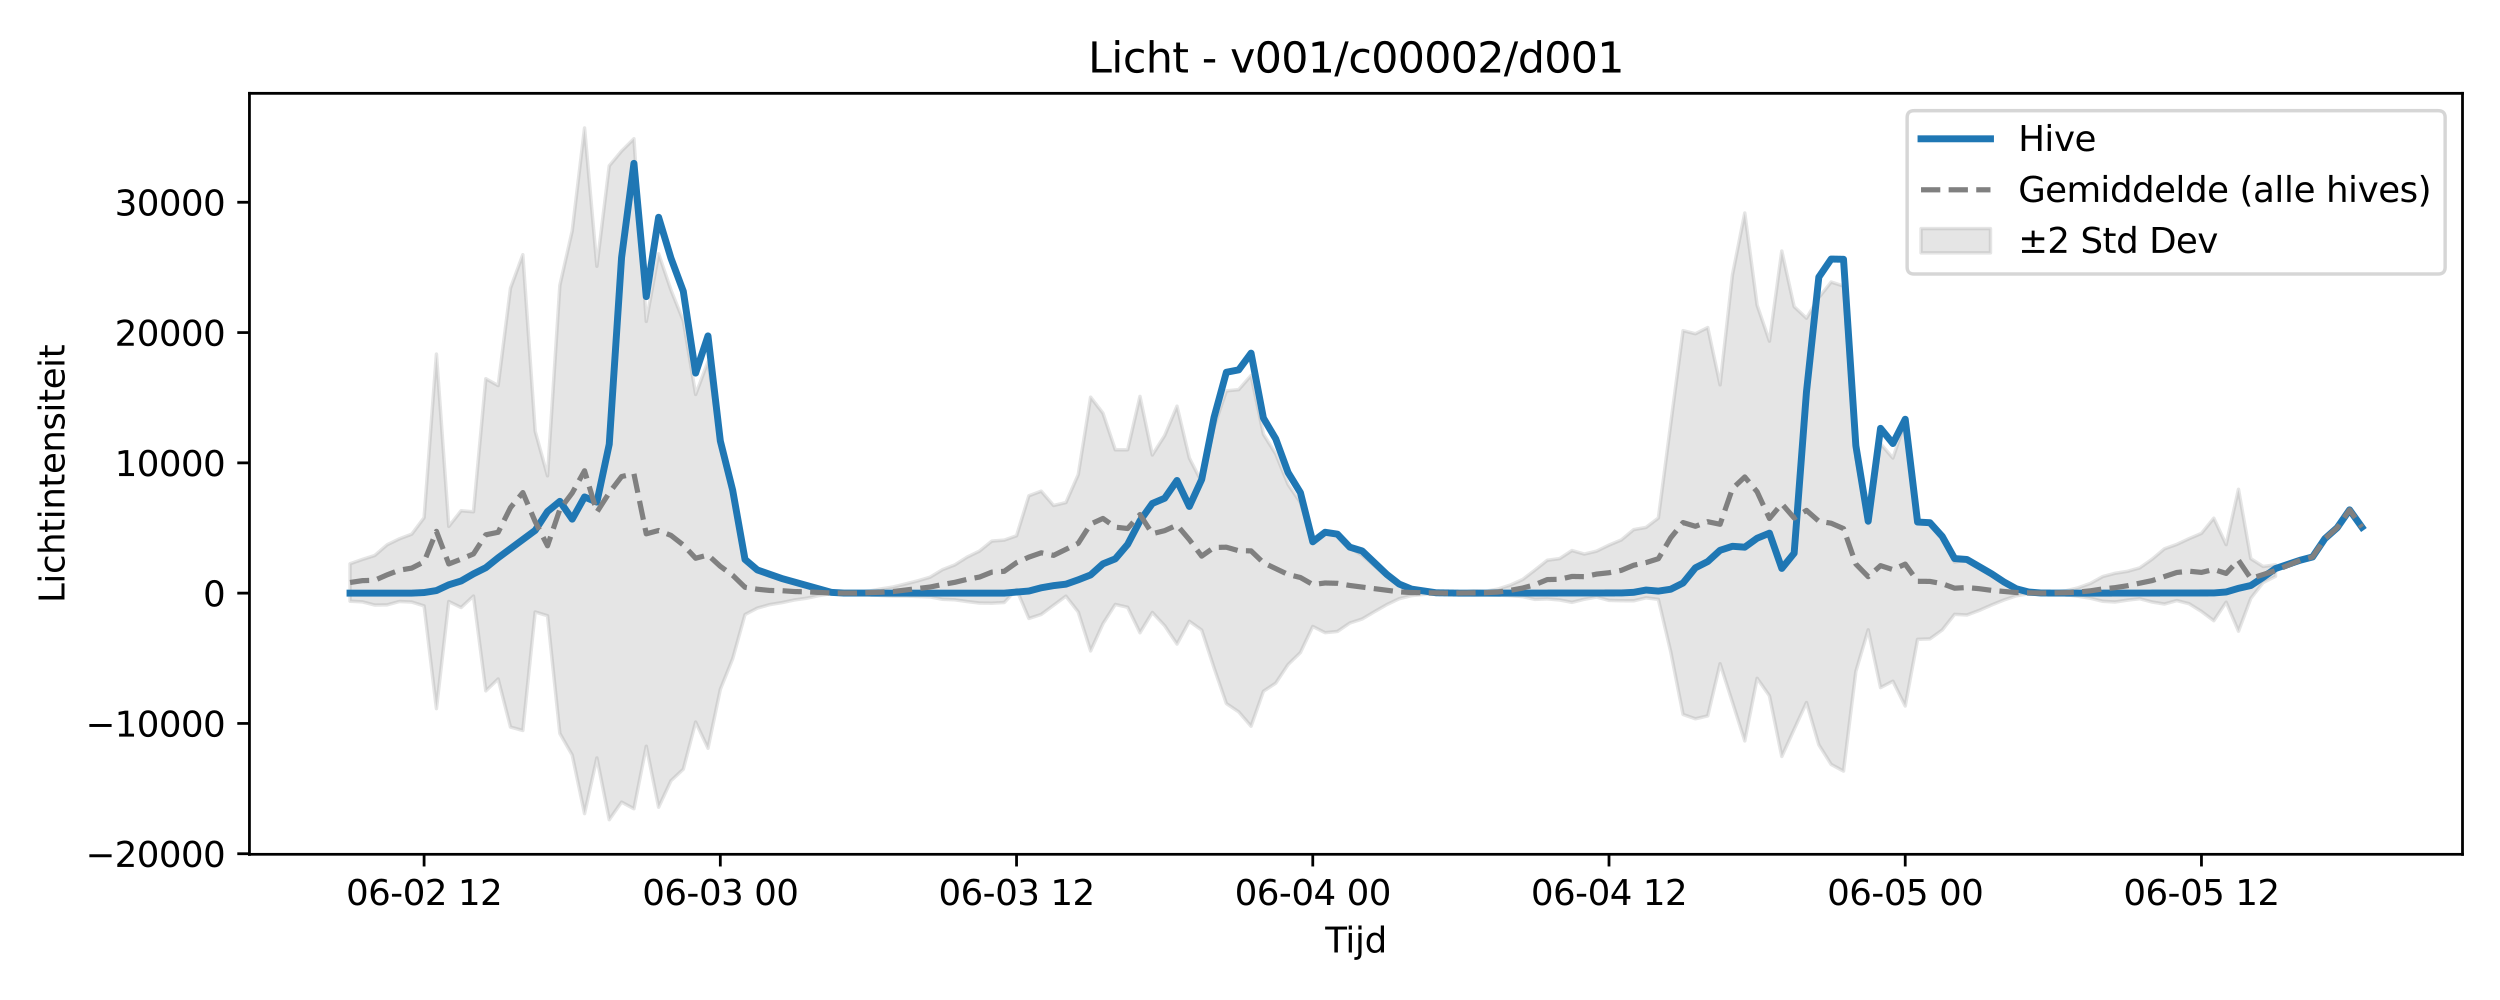 <?xml version="1.0" encoding="utf-8" standalone="no"?>
<!DOCTYPE svg PUBLIC "-//W3C//DTD SVG 1.1//EN"
  "http://www.w3.org/Graphics/SVG/1.1/DTD/svg11.dtd">
<svg xmlns:xlink="http://www.w3.org/1999/xlink" width="720pt" height="288pt" viewBox="0 0 720 288" xmlns="http://www.w3.org/2000/svg" version="1.1">
 <defs>
  <style type="text/css">*{stroke-linejoin: round; stroke-linecap: butt}</style>
 </defs>
 <g id="figure_1">
  <g id="patch_1">
   <path d="M 0 288 
L 720 288 
L 720 0 
L 0 0 
z
" style="fill: #ffffff"/>
  </g>
  <g id="axes_1">
   <g id="patch_2">
    <path d="M 71.84 246.04 
L 709.2 246.04 
L 709.2 26.88 
L 71.84 26.88 
z
" style="fill: #ffffff"/>
   </g>
   <g id="FillBetweenPolyCollection_1">
    <defs>
     <path id="m7d62f84b57" d="M 100.811 -125.639 
L 100.811 -114.843 
L 104.366 -114.662 
L 107.92 -113.744 
L 111.475 -113.79 
L 115.03 -114.767 
L 118.584 -114.609 
L 122.139 -113.494 
L 125.694 -83.909 
L 129.249 -114.769 
L 132.803 -113.027 
L 136.358 -116.335 
L 139.913 -89.032 
L 143.467 -92.454 
L 147.022 -78.601 
L 150.577 -77.619 
L 154.132 -111.748 
L 157.686 -110.667 
L 161.241 -76.762 
L 164.796 -70.55 
L 168.35 -53.676 
L 171.905 -69.714 
L 175.46 -51.922 
L 179.015 -56.99 
L 182.569 -55.078 
L 186.124 -73.093 
L 189.679 -55.512 
L 193.233 -63.145 
L 196.788 -66.466 
L 200.343 -80.051 
L 203.898 -72.497 
L 207.452 -89.466 
L 211.007 -98.288 
L 214.562 -111.013 
L 218.116 -112.862 
L 221.671 -113.867 
L 225.226 -114.45 
L 228.781 -115.207 
L 232.335 -115.715 
L 235.89 -116.474 
L 239.445 -117.042 
L 242.999 -117.163 
L 246.554 -117.105 
L 250.109 -116.818 
L 253.664 -116.49 
L 257.218 -116.327 
L 260.773 -116.335 
L 264.328 -116.211 
L 267.882 -116.088 
L 271.437 -115.4 
L 274.992 -115.257 
L 278.547 -114.748 
L 282.101 -114.319 
L 285.656 -114.281 
L 289.211 -114.474 
L 292.765 -118.237 
L 296.32 -109.886 
L 299.875 -111.037 
L 303.43 -113.679 
L 306.984 -116.298 
L 310.539 -111.75 
L 314.094 -100.527 
L 317.648 -108.36 
L 321.203 -113.921 
L 324.758 -113.104 
L 328.313 -105.76 
L 331.867 -111.607 
L 335.422 -107.795 
L 338.977 -102.504 
L 342.531 -109.07 
L 346.086 -106.534 
L 349.641 -95.682 
L 353.196 -85.376 
L 356.75 -82.984 
L 360.305 -78.845 
L 363.86 -88.91 
L 367.414 -91.259 
L 370.969 -96.615 
L 374.524 -100.073 
L 378.079 -107.582 
L 381.633 -105.783 
L 385.188 -106.138 
L 388.743 -108.569 
L 392.297 -109.725 
L 395.852 -111.83 
L 399.407 -113.874 
L 402.961 -115.571 
L 406.516 -116.465 
L 410.071 -116.805 
L 413.626 -117.115 
L 417.18 -117.161 
L 420.735 -117.074 
L 424.29 -116.767 
L 427.844 -116.905 
L 431.399 -116.623 
L 434.954 -116.463 
L 438.509 -116.177 
L 442.063 -115.379 
L 445.618 -115.512 
L 449.173 -115.205 
L 452.727 -114.518 
L 456.282 -115.41 
L 459.837 -116.057 
L 463.392 -115.081 
L 466.946 -114.985 
L 470.501 -114.963 
L 474.056 -115.829 
L 477.61 -115.377 
L 481.165 -100.327 
L 484.72 -82.23 
L 488.275 -80.98 
L 491.829 -81.825 
L 495.384 -96.85 
L 498.939 -85.774 
L 502.493 -74.615 
L 506.048 -92.652 
L 509.603 -87.605 
L 513.158 -70.134 
L 516.712 -77.954 
L 520.267 -85.665 
L 523.822 -73.503 
L 527.376 -67.842 
L 530.931 -65.921 
L 534.486 -94.642 
L 538.041 -106.621 
L 541.595 -89.974 
L 545.15 -91.808 
L 548.705 -84.665 
L 552.259 -103.871 
L 555.814 -103.995 
L 559.369 -106.563 
L 562.924 -111.069 
L 566.478 -110.878 
L 570.033 -112.201 
L 573.588 -113.764 
L 577.142 -115.203 
L 580.697 -116.409 
L 584.252 -116.976 
L 587.807 -117.151 
L 591.361 -117.071 
L 594.916 -116.77 
L 598.471 -116.274 
L 602.025 -115.706 
L 605.58 -114.829 
L 609.135 -114.622 
L 612.69 -115.156 
L 616.244 -115.571 
L 619.799 -114.619 
L 623.354 -114.037 
L 626.908 -115.037 
L 630.463 -114.122 
L 634.018 -111.901 
L 637.573 -109.231 
L 641.127 -114.562 
L 644.682 -106.212 
L 648.237 -115.682 
L 651.791 -120.235 
L 655.346 -122.013 
L 655.346 -125.332 
L 655.346 -125.332 
L 651.791 -124.848 
L 648.237 -127.106 
L 644.682 -147.094 
L 641.127 -131.147 
L 637.573 -138.762 
L 634.018 -134.388 
L 630.463 -132.872 
L 626.908 -131.214 
L 623.354 -129.942 
L 619.799 -126.949 
L 616.244 -124.448 
L 612.69 -123.456 
L 609.135 -122.889 
L 605.58 -121.953 
L 602.025 -119.979 
L 598.471 -118.708 
L 594.916 -117.842 
L 591.361 -117.336 
L 587.807 -117.221 
L 584.252 -117.469 
L 580.697 -118.3 
L 577.142 -120.069 
L 573.588 -122.179 
L 570.033 -124.703 
L 566.478 -126.704 
L 562.924 -126.13 
L 559.369 -133.233 
L 555.814 -137.119 
L 552.259 -137.308 
L 548.705 -166.411 
L 545.15 -156.079 
L 541.595 -160.22 
L 538.041 -137.216 
L 534.486 -156.473 
L 530.931 -205.616 
L 527.376 -206.775 
L 523.822 -202.292 
L 520.267 -196.359 
L 516.712 -199.687 
L 513.158 -215.705 
L 509.603 -189.741 
L 506.048 -200.106 
L 502.493 -226.659 
L 498.939 -208.8 
L 495.384 -177.165 
L 491.829 -193.667 
L 488.275 -191.878 
L 484.72 -192.775 
L 481.165 -165.908 
L 477.61 -138.811 
L 474.056 -136.105 
L 470.501 -135.473 
L 466.946 -132.502 
L 463.392 -131.019 
L 459.837 -129.277 
L 456.282 -128.434 
L 452.727 -129.452 
L 449.173 -127.124 
L 445.618 -126.65 
L 442.063 -123.829 
L 438.509 -121.099 
L 434.954 -119.496 
L 431.399 -118.355 
L 427.844 -117.7 
L 424.29 -117.825 
L 420.735 -117.336 
L 417.18 -117.202 
L 413.626 -117.266 
L 410.071 -117.72 
L 406.516 -118.218 
L 402.961 -119.528 
L 399.407 -122.017 
L 395.852 -125.013 
L 392.297 -128.1 
L 388.743 -130.198 
L 385.188 -133.877 
L 381.633 -134.414 
L 378.079 -131.716 
L 374.524 -143.279 
L 370.969 -148.481 
L 367.414 -157.255 
L 363.86 -162.953 
L 360.305 -179.86 
L 356.75 -175.789 
L 353.196 -175.428 
L 349.641 -165.001 
L 346.086 -149.139 
L 342.531 -156.084 
L 338.977 -171.027 
L 335.422 -162.557 
L 331.867 -156.951 
L 328.313 -173.842 
L 324.758 -158.469 
L 321.203 -158.448 
L 317.648 -169.01 
L 314.094 -173.617 
L 310.539 -151.319 
L 306.984 -143.264 
L 303.43 -142.425 
L 299.875 -146.547 
L 296.32 -145.221 
L 292.765 -133.698 
L 289.211 -132.447 
L 285.656 -132.18 
L 282.101 -129.299 
L 278.547 -127.566 
L 274.992 -125.317 
L 271.437 -123.938 
L 267.882 -121.782 
L 264.328 -120.725 
L 260.773 -119.825 
L 257.218 -118.956 
L 253.664 -118.391 
L 250.109 -117.731 
L 246.554 -117.281 
L 242.999 -117.197 
L 239.445 -117.373 
L 235.89 -118.205 
L 232.335 -119.386 
L 228.781 -120.063 
L 225.226 -121.301 
L 221.671 -122.028 
L 218.116 -123.747 
L 214.562 -126.723 
L 211.007 -146.358 
L 207.452 -160.338 
L 203.898 -183.832 
L 200.343 -174.4 
L 196.788 -195.613 
L 193.233 -204.48 
L 189.679 -214.916 
L 186.124 -195.42 
L 182.569 -248.044 
L 179.015 -244.509 
L 175.46 -240.238 
L 171.905 -211.309 
L 168.35 -251.158 
L 164.796 -221.505 
L 161.241 -205.843 
L 157.686 -150.961 
L 154.132 -163.799 
L 150.577 -214.655 
L 147.022 -205.022 
L 143.467 -176.954 
L 139.913 -178.935 
L 136.358 -140.609 
L 132.803 -140.908 
L 129.249 -136.405 
L 125.694 -186.025 
L 122.139 -138.908 
L 118.584 -134.164 
L 115.03 -132.825 
L 111.475 -131.094 
L 107.92 -128.018 
L 104.366 -126.888 
L 100.811 -125.639 
z
" style="stroke: #808080; stroke-opacity: 0.2"/>
    </defs>
    <g clip-path="url(#p549123afa1)">
     <use xlink:href="#m7d62f84b57" x="0" y="288" style="fill: #808080; fill-opacity: 0.2; stroke: #808080; stroke-opacity: 0.2"/>
    </g>
   </g>
   <g id="matplotlib.axis_1">
    <g id="xtick_1">
     <g id="line2d_1">
      <defs>
       <path id="m2b808e040a" d="M 0 0 
L 0 3.5 
" style="stroke: #000000; stroke-width: 0.8"/>
      </defs>
      <g>
       <use xlink:href="#m2b808e040a" x="122.139" y="246.04" style="stroke: #000000; stroke-width: 0.8"/>
      </g>
     </g>
     <g id="text_1">
      <!-- 06-02 12 -->
      <g transform="translate(99.659 260.638) scale(0.1 -0.1)">
       <defs>
        <path id="DejaVuSans-30" d="M 2034 4250 
Q 1547 4250 1301 3770 
Q 1056 3291 1056 2328 
Q 1056 1369 1301 889 
Q 1547 409 2034 409 
Q 2525 409 2770 889 
Q 3016 1369 3016 2328 
Q 3016 3291 2770 3770 
Q 2525 4250 2034 4250 
z
M 2034 4750 
Q 2819 4750 3233 4129 
Q 3647 3509 3647 2328 
Q 3647 1150 3233 529 
Q 2819 -91 2034 -91 
Q 1250 -91 836 529 
Q 422 1150 422 2328 
Q 422 3509 836 4129 
Q 1250 4750 2034 4750 
z
" transform="scale(0.016)"/>
        <path id="DejaVuSans-36" d="M 2113 2584 
Q 1688 2584 1439 2293 
Q 1191 2003 1191 1497 
Q 1191 994 1439 701 
Q 1688 409 2113 409 
Q 2538 409 2786 701 
Q 3034 994 3034 1497 
Q 3034 2003 2786 2293 
Q 2538 2584 2113 2584 
z
M 3366 4563 
L 3366 3988 
Q 3128 4100 2886 4159 
Q 2644 4219 2406 4219 
Q 1781 4219 1451 3797 
Q 1122 3375 1075 2522 
Q 1259 2794 1537 2939 
Q 1816 3084 2150 3084 
Q 2853 3084 3261 2657 
Q 3669 2231 3669 1497 
Q 3669 778 3244 343 
Q 2819 -91 2113 -91 
Q 1303 -91 875 529 
Q 447 1150 447 2328 
Q 447 3434 972 4092 
Q 1497 4750 2381 4750 
Q 2619 4750 2861 4703 
Q 3103 4656 3366 4563 
z
" transform="scale(0.016)"/>
        <path id="DejaVuSans-2d" d="M 313 2009 
L 1997 2009 
L 1997 1497 
L 313 1497 
L 313 2009 
z
" transform="scale(0.016)"/>
        <path id="DejaVuSans-32" d="M 1228 531 
L 3431 531 
L 3431 0 
L 469 0 
L 469 531 
Q 828 903 1448 1529 
Q 2069 2156 2228 2338 
Q 2531 2678 2651 2914 
Q 2772 3150 2772 3378 
Q 2772 3750 2511 3984 
Q 2250 4219 1831 4219 
Q 1534 4219 1204 4116 
Q 875 4013 500 3803 
L 500 4441 
Q 881 4594 1212 4672 
Q 1544 4750 1819 4750 
Q 2544 4750 2975 4387 
Q 3406 4025 3406 3419 
Q 3406 3131 3298 2873 
Q 3191 2616 2906 2266 
Q 2828 2175 2409 1742 
Q 1991 1309 1228 531 
z
" transform="scale(0.016)"/>
        <path id="DejaVuSans-20" transform="scale(0.016)"/>
        <path id="DejaVuSans-31" d="M 794 531 
L 1825 531 
L 1825 4091 
L 703 3866 
L 703 4441 
L 1819 4666 
L 2450 4666 
L 2450 531 
L 3481 531 
L 3481 0 
L 794 0 
L 794 531 
z
" transform="scale(0.016)"/>
       </defs>
       <use xlink:href="#DejaVuSans-30"/>
       <use xlink:href="#DejaVuSans-36" transform="translate(63.623 0)"/>
       <use xlink:href="#DejaVuSans-2d" transform="translate(127.246 0)"/>
       <use xlink:href="#DejaVuSans-30" transform="translate(163.33 0)"/>
       <use xlink:href="#DejaVuSans-32" transform="translate(226.953 0)"/>
       <use xlink:href="#DejaVuSans-20" transform="translate(290.576 0)"/>
       <use xlink:href="#DejaVuSans-31" transform="translate(322.363 0)"/>
       <use xlink:href="#DejaVuSans-32" transform="translate(385.986 0)"/>
      </g>
     </g>
    </g>
    <g id="xtick_2">
     <g id="line2d_2">
      <g>
       <use xlink:href="#m2b808e040a" x="207.452" y="246.04" style="stroke: #000000; stroke-width: 0.8"/>
      </g>
     </g>
     <g id="text_2">
      <!-- 06-03 00 -->
      <g transform="translate(184.972 260.638) scale(0.1 -0.1)">
       <defs>
        <path id="DejaVuSans-33" d="M 2597 2516 
Q 3050 2419 3304 2112 
Q 3559 1806 3559 1356 
Q 3559 666 3084 287 
Q 2609 -91 1734 -91 
Q 1441 -91 1130 -33 
Q 819 25 488 141 
L 488 750 
Q 750 597 1062 519 
Q 1375 441 1716 441 
Q 2309 441 2620 675 
Q 2931 909 2931 1356 
Q 2931 1769 2642 2001 
Q 2353 2234 1838 2234 
L 1294 2234 
L 1294 2753 
L 1863 2753 
Q 2328 2753 2575 2939 
Q 2822 3125 2822 3475 
Q 2822 3834 2567 4026 
Q 2313 4219 1838 4219 
Q 1578 4219 1281 4162 
Q 984 4106 628 3988 
L 628 4550 
Q 988 4650 1302 4700 
Q 1616 4750 1894 4750 
Q 2613 4750 3031 4423 
Q 3450 4097 3450 3541 
Q 3450 3153 3228 2886 
Q 3006 2619 2597 2516 
z
" transform="scale(0.016)"/>
       </defs>
       <use xlink:href="#DejaVuSans-30"/>
       <use xlink:href="#DejaVuSans-36" transform="translate(63.623 0)"/>
       <use xlink:href="#DejaVuSans-2d" transform="translate(127.246 0)"/>
       <use xlink:href="#DejaVuSans-30" transform="translate(163.33 0)"/>
       <use xlink:href="#DejaVuSans-33" transform="translate(226.953 0)"/>
       <use xlink:href="#DejaVuSans-20" transform="translate(290.576 0)"/>
       <use xlink:href="#DejaVuSans-30" transform="translate(322.363 0)"/>
       <use xlink:href="#DejaVuSans-30" transform="translate(385.986 0)"/>
      </g>
     </g>
    </g>
    <g id="xtick_3">
     <g id="line2d_3">
      <g>
       <use xlink:href="#m2b808e040a" x="292.765" y="246.04" style="stroke: #000000; stroke-width: 0.8"/>
      </g>
     </g>
     <g id="text_3">
      <!-- 06-03 12 -->
      <g transform="translate(270.285 260.638) scale(0.1 -0.1)">
       <use xlink:href="#DejaVuSans-30"/>
       <use xlink:href="#DejaVuSans-36" transform="translate(63.623 0)"/>
       <use xlink:href="#DejaVuSans-2d" transform="translate(127.246 0)"/>
       <use xlink:href="#DejaVuSans-30" transform="translate(163.33 0)"/>
       <use xlink:href="#DejaVuSans-33" transform="translate(226.953 0)"/>
       <use xlink:href="#DejaVuSans-20" transform="translate(290.576 0)"/>
       <use xlink:href="#DejaVuSans-31" transform="translate(322.363 0)"/>
       <use xlink:href="#DejaVuSans-32" transform="translate(385.986 0)"/>
      </g>
     </g>
    </g>
    <g id="xtick_4">
     <g id="line2d_4">
      <g>
       <use xlink:href="#m2b808e040a" x="378.079" y="246.04" style="stroke: #000000; stroke-width: 0.8"/>
      </g>
     </g>
     <g id="text_4">
      <!-- 06-04 00 -->
      <g transform="translate(355.598 260.638) scale(0.1 -0.1)">
       <defs>
        <path id="DejaVuSans-34" d="M 2419 4116 
L 825 1625 
L 2419 1625 
L 2419 4116 
z
M 2253 4666 
L 3047 4666 
L 3047 1625 
L 3713 1625 
L 3713 1100 
L 3047 1100 
L 3047 0 
L 2419 0 
L 2419 1100 
L 313 1100 
L 313 1709 
L 2253 4666 
z
" transform="scale(0.016)"/>
       </defs>
       <use xlink:href="#DejaVuSans-30"/>
       <use xlink:href="#DejaVuSans-36" transform="translate(63.623 0)"/>
       <use xlink:href="#DejaVuSans-2d" transform="translate(127.246 0)"/>
       <use xlink:href="#DejaVuSans-30" transform="translate(163.33 0)"/>
       <use xlink:href="#DejaVuSans-34" transform="translate(226.953 0)"/>
       <use xlink:href="#DejaVuSans-20" transform="translate(290.576 0)"/>
       <use xlink:href="#DejaVuSans-30" transform="translate(322.363 0)"/>
       <use xlink:href="#DejaVuSans-30" transform="translate(385.986 0)"/>
      </g>
     </g>
    </g>
    <g id="xtick_5">
     <g id="line2d_5">
      <g>
       <use xlink:href="#m2b808e040a" x="463.392" y="246.04" style="stroke: #000000; stroke-width: 0.8"/>
      </g>
     </g>
     <g id="text_5">
      <!-- 06-04 12 -->
      <g transform="translate(440.911 260.638) scale(0.1 -0.1)">
       <use xlink:href="#DejaVuSans-30"/>
       <use xlink:href="#DejaVuSans-36" transform="translate(63.623 0)"/>
       <use xlink:href="#DejaVuSans-2d" transform="translate(127.246 0)"/>
       <use xlink:href="#DejaVuSans-30" transform="translate(163.33 0)"/>
       <use xlink:href="#DejaVuSans-34" transform="translate(226.953 0)"/>
       <use xlink:href="#DejaVuSans-20" transform="translate(290.576 0)"/>
       <use xlink:href="#DejaVuSans-31" transform="translate(322.363 0)"/>
       <use xlink:href="#DejaVuSans-32" transform="translate(385.986 0)"/>
      </g>
     </g>
    </g>
    <g id="xtick_6">
     <g id="line2d_6">
      <g>
       <use xlink:href="#m2b808e040a" x="548.705" y="246.04" style="stroke: #000000; stroke-width: 0.8"/>
      </g>
     </g>
     <g id="text_6">
      <!-- 06-05 00 -->
      <g transform="translate(526.224 260.638) scale(0.1 -0.1)">
       <defs>
        <path id="DejaVuSans-35" d="M 691 4666 
L 3169 4666 
L 3169 4134 
L 1269 4134 
L 1269 2991 
Q 1406 3038 1543 3061 
Q 1681 3084 1819 3084 
Q 2600 3084 3056 2656 
Q 3513 2228 3513 1497 
Q 3513 744 3044 326 
Q 2575 -91 1722 -91 
Q 1428 -91 1123 -41 
Q 819 9 494 109 
L 494 744 
Q 775 591 1075 516 
Q 1375 441 1709 441 
Q 2250 441 2565 725 
Q 2881 1009 2881 1497 
Q 2881 1984 2565 2268 
Q 2250 2553 1709 2553 
Q 1456 2553 1204 2497 
Q 953 2441 691 2322 
L 691 4666 
z
" transform="scale(0.016)"/>
       </defs>
       <use xlink:href="#DejaVuSans-30"/>
       <use xlink:href="#DejaVuSans-36" transform="translate(63.623 0)"/>
       <use xlink:href="#DejaVuSans-2d" transform="translate(127.246 0)"/>
       <use xlink:href="#DejaVuSans-30" transform="translate(163.33 0)"/>
       <use xlink:href="#DejaVuSans-35" transform="translate(226.953 0)"/>
       <use xlink:href="#DejaVuSans-20" transform="translate(290.576 0)"/>
       <use xlink:href="#DejaVuSans-30" transform="translate(322.363 0)"/>
       <use xlink:href="#DejaVuSans-30" transform="translate(385.986 0)"/>
      </g>
     </g>
    </g>
    <g id="xtick_7">
     <g id="line2d_7">
      <g>
       <use xlink:href="#m2b808e040a" x="634.018" y="246.04" style="stroke: #000000; stroke-width: 0.8"/>
      </g>
     </g>
     <g id="text_7">
      <!-- 06-05 12 -->
      <g transform="translate(611.537 260.638) scale(0.1 -0.1)">
       <use xlink:href="#DejaVuSans-30"/>
       <use xlink:href="#DejaVuSans-36" transform="translate(63.623 0)"/>
       <use xlink:href="#DejaVuSans-2d" transform="translate(127.246 0)"/>
       <use xlink:href="#DejaVuSans-30" transform="translate(163.33 0)"/>
       <use xlink:href="#DejaVuSans-35" transform="translate(226.953 0)"/>
       <use xlink:href="#DejaVuSans-20" transform="translate(290.576 0)"/>
       <use xlink:href="#DejaVuSans-31" transform="translate(322.363 0)"/>
       <use xlink:href="#DejaVuSans-32" transform="translate(385.986 0)"/>
      </g>
     </g>
    </g>
    <g id="text_8">
     <!-- Tijd -->
     <g transform="translate(381.67 274.317) scale(0.1 -0.1)">
      <defs>
       <path id="DejaVuSans-54" d="M -19 4666 
L 3928 4666 
L 3928 4134 
L 2272 4134 
L 2272 0 
L 1638 0 
L 1638 4134 
L -19 4134 
L -19 4666 
z
" transform="scale(0.016)"/>
       <path id="DejaVuSans-69" d="M 603 3500 
L 1178 3500 
L 1178 0 
L 603 0 
L 603 3500 
z
M 603 4863 
L 1178 4863 
L 1178 4134 
L 603 4134 
L 603 4863 
z
" transform="scale(0.016)"/>
       <path id="DejaVuSans-6a" d="M 603 3500 
L 1178 3500 
L 1178 -63 
Q 1178 -731 923 -1031 
Q 669 -1331 103 -1331 
L -116 -1331 
L -116 -844 
L 38 -844 
Q 366 -844 484 -692 
Q 603 -541 603 -63 
L 603 3500 
z
M 603 4863 
L 1178 4863 
L 1178 4134 
L 603 4134 
L 603 4863 
z
" transform="scale(0.016)"/>
       <path id="DejaVuSans-64" d="M 2906 2969 
L 2906 4863 
L 3481 4863 
L 3481 0 
L 2906 0 
L 2906 525 
Q 2725 213 2448 61 
Q 2172 -91 1784 -91 
Q 1150 -91 751 415 
Q 353 922 353 1747 
Q 353 2572 751 3078 
Q 1150 3584 1784 3584 
Q 2172 3584 2448 3432 
Q 2725 3281 2906 2969 
z
M 947 1747 
Q 947 1113 1208 752 
Q 1469 391 1925 391 
Q 2381 391 2643 752 
Q 2906 1113 2906 1747 
Q 2906 2381 2643 2742 
Q 2381 3103 1925 3103 
Q 1469 3103 1208 2742 
Q 947 2381 947 1747 
z
" transform="scale(0.016)"/>
      </defs>
      <use xlink:href="#DejaVuSans-54"/>
      <use xlink:href="#DejaVuSans-69" transform="translate(57.959 0)"/>
      <use xlink:href="#DejaVuSans-6a" transform="translate(85.742 0)"/>
      <use xlink:href="#DejaVuSans-64" transform="translate(113.525 0)"/>
     </g>
    </g>
   </g>
   <g id="matplotlib.axis_2">
    <g id="ytick_1">
     <g id="line2d_8">
      <defs>
       <path id="mcdc4b3f305" d="M 0 0 
L -3.5 0 
" style="stroke: #000000; stroke-width: 0.8"/>
      </defs>
      <g>
       <use xlink:href="#mcdc4b3f305" x="71.84" y="245.87" style="stroke: #000000; stroke-width: 0.8"/>
      </g>
     </g>
     <g id="text_9">
      <!-- −20000 -->
      <g transform="translate(24.648 249.669) scale(0.1 -0.1)">
       <defs>
        <path id="DejaVuSans-2212" d="M 678 2272 
L 4684 2272 
L 4684 1741 
L 678 1741 
L 678 2272 
z
" transform="scale(0.016)"/>
       </defs>
       <use xlink:href="#DejaVuSans-2212"/>
       <use xlink:href="#DejaVuSans-32" transform="translate(83.789 0)"/>
       <use xlink:href="#DejaVuSans-30" transform="translate(147.412 0)"/>
       <use xlink:href="#DejaVuSans-30" transform="translate(211.035 0)"/>
       <use xlink:href="#DejaVuSans-30" transform="translate(274.658 0)"/>
       <use xlink:href="#DejaVuSans-30" transform="translate(338.281 0)"/>
      </g>
     </g>
    </g>
    <g id="ytick_2">
     <g id="line2d_9">
      <g>
       <use xlink:href="#mcdc4b3f305" x="71.84" y="208.347" style="stroke: #000000; stroke-width: 0.8"/>
      </g>
     </g>
     <g id="text_10">
      <!-- −10000 -->
      <g transform="translate(24.648 212.146) scale(0.1 -0.1)">
       <use xlink:href="#DejaVuSans-2212"/>
       <use xlink:href="#DejaVuSans-31" transform="translate(83.789 0)"/>
       <use xlink:href="#DejaVuSans-30" transform="translate(147.412 0)"/>
       <use xlink:href="#DejaVuSans-30" transform="translate(211.035 0)"/>
       <use xlink:href="#DejaVuSans-30" transform="translate(274.658 0)"/>
       <use xlink:href="#DejaVuSans-30" transform="translate(338.281 0)"/>
      </g>
     </g>
    </g>
    <g id="ytick_3">
     <g id="line2d_10">
      <g>
       <use xlink:href="#mcdc4b3f305" x="71.84" y="170.824" style="stroke: #000000; stroke-width: 0.8"/>
      </g>
     </g>
     <g id="text_11">
      <!-- 0 -->
      <g transform="translate(58.477 174.623) scale(0.1 -0.1)">
       <use xlink:href="#DejaVuSans-30"/>
      </g>
     </g>
    </g>
    <g id="ytick_4">
     <g id="line2d_11">
      <g>
       <use xlink:href="#mcdc4b3f305" x="71.84" y="133.301" style="stroke: #000000; stroke-width: 0.8"/>
      </g>
     </g>
     <g id="text_12">
      <!-- 10000 -->
      <g transform="translate(33.028 137.1) scale(0.1 -0.1)">
       <use xlink:href="#DejaVuSans-31"/>
       <use xlink:href="#DejaVuSans-30" transform="translate(63.623 0)"/>
       <use xlink:href="#DejaVuSans-30" transform="translate(127.246 0)"/>
       <use xlink:href="#DejaVuSans-30" transform="translate(190.869 0)"/>
       <use xlink:href="#DejaVuSans-30" transform="translate(254.492 0)"/>
      </g>
     </g>
    </g>
    <g id="ytick_5">
     <g id="line2d_12">
      <g>
       <use xlink:href="#mcdc4b3f305" x="71.84" y="95.778" style="stroke: #000000; stroke-width: 0.8"/>
      </g>
     </g>
     <g id="text_13">
      <!-- 20000 -->
      <g transform="translate(33.028 99.577) scale(0.1 -0.1)">
       <use xlink:href="#DejaVuSans-32"/>
       <use xlink:href="#DejaVuSans-30" transform="translate(63.623 0)"/>
       <use xlink:href="#DejaVuSans-30" transform="translate(127.246 0)"/>
       <use xlink:href="#DejaVuSans-30" transform="translate(190.869 0)"/>
       <use xlink:href="#DejaVuSans-30" transform="translate(254.492 0)"/>
      </g>
     </g>
    </g>
    <g id="ytick_6">
     <g id="line2d_13">
      <g>
       <use xlink:href="#mcdc4b3f305" x="71.84" y="58.254" style="stroke: #000000; stroke-width: 0.8"/>
      </g>
     </g>
     <g id="text_14">
      <!-- 30000 -->
      <g transform="translate(33.028 62.054) scale(0.1 -0.1)">
       <use xlink:href="#DejaVuSans-33"/>
       <use xlink:href="#DejaVuSans-30" transform="translate(63.623 0)"/>
       <use xlink:href="#DejaVuSans-30" transform="translate(127.246 0)"/>
       <use xlink:href="#DejaVuSans-30" transform="translate(190.869 0)"/>
       <use xlink:href="#DejaVuSans-30" transform="translate(254.492 0)"/>
      </g>
     </g>
    </g>
    <g id="text_15">
     <!-- Lichtintensiteit -->
     <g transform="translate(18.568 173.656) rotate(-90) scale(0.1 -0.1)">
      <defs>
       <path id="DejaVuSans-4c" d="M 628 4666 
L 1259 4666 
L 1259 531 
L 3531 531 
L 3531 0 
L 628 0 
L 628 4666 
z
" transform="scale(0.016)"/>
       <path id="DejaVuSans-63" d="M 3122 3366 
L 3122 2828 
Q 2878 2963 2633 3030 
Q 2388 3097 2138 3097 
Q 1578 3097 1268 2742 
Q 959 2388 959 1747 
Q 959 1106 1268 751 
Q 1578 397 2138 397 
Q 2388 397 2633 464 
Q 2878 531 3122 666 
L 3122 134 
Q 2881 22 2623 -34 
Q 2366 -91 2075 -91 
Q 1284 -91 818 406 
Q 353 903 353 1747 
Q 353 2603 823 3093 
Q 1294 3584 2113 3584 
Q 2378 3584 2631 3529 
Q 2884 3475 3122 3366 
z
" transform="scale(0.016)"/>
       <path id="DejaVuSans-68" d="M 3513 2113 
L 3513 0 
L 2938 0 
L 2938 2094 
Q 2938 2591 2744 2837 
Q 2550 3084 2163 3084 
Q 1697 3084 1428 2787 
Q 1159 2491 1159 1978 
L 1159 0 
L 581 0 
L 581 4863 
L 1159 4863 
L 1159 2956 
Q 1366 3272 1645 3428 
Q 1925 3584 2291 3584 
Q 2894 3584 3203 3211 
Q 3513 2838 3513 2113 
z
" transform="scale(0.016)"/>
       <path id="DejaVuSans-74" d="M 1172 4494 
L 1172 3500 
L 2356 3500 
L 2356 3053 
L 1172 3053 
L 1172 1153 
Q 1172 725 1289 603 
Q 1406 481 1766 481 
L 2356 481 
L 2356 0 
L 1766 0 
Q 1100 0 847 248 
Q 594 497 594 1153 
L 594 3053 
L 172 3053 
L 172 3500 
L 594 3500 
L 594 4494 
L 1172 4494 
z
" transform="scale(0.016)"/>
       <path id="DejaVuSans-6e" d="M 3513 2113 
L 3513 0 
L 2938 0 
L 2938 2094 
Q 2938 2591 2744 2837 
Q 2550 3084 2163 3084 
Q 1697 3084 1428 2787 
Q 1159 2491 1159 1978 
L 1159 0 
L 581 0 
L 581 3500 
L 1159 3500 
L 1159 2956 
Q 1366 3272 1645 3428 
Q 1925 3584 2291 3584 
Q 2894 3584 3203 3211 
Q 3513 2838 3513 2113 
z
" transform="scale(0.016)"/>
       <path id="DejaVuSans-65" d="M 3597 1894 
L 3597 1613 
L 953 1613 
Q 991 1019 1311 708 
Q 1631 397 2203 397 
Q 2534 397 2845 478 
Q 3156 559 3463 722 
L 3463 178 
Q 3153 47 2828 -22 
Q 2503 -91 2169 -91 
Q 1331 -91 842 396 
Q 353 884 353 1716 
Q 353 2575 817 3079 
Q 1281 3584 2069 3584 
Q 2775 3584 3186 3129 
Q 3597 2675 3597 1894 
z
M 3022 2063 
Q 3016 2534 2758 2815 
Q 2500 3097 2075 3097 
Q 1594 3097 1305 2825 
Q 1016 2553 972 2059 
L 3022 2063 
z
" transform="scale(0.016)"/>
       <path id="DejaVuSans-73" d="M 2834 3397 
L 2834 2853 
Q 2591 2978 2328 3040 
Q 2066 3103 1784 3103 
Q 1356 3103 1142 2972 
Q 928 2841 928 2578 
Q 928 2378 1081 2264 
Q 1234 2150 1697 2047 
L 1894 2003 
Q 2506 1872 2764 1633 
Q 3022 1394 3022 966 
Q 3022 478 2636 193 
Q 2250 -91 1575 -91 
Q 1294 -91 989 -36 
Q 684 19 347 128 
L 347 722 
Q 666 556 975 473 
Q 1284 391 1588 391 
Q 1994 391 2212 530 
Q 2431 669 2431 922 
Q 2431 1156 2273 1281 
Q 2116 1406 1581 1522 
L 1381 1569 
Q 847 1681 609 1914 
Q 372 2147 372 2553 
Q 372 3047 722 3315 
Q 1072 3584 1716 3584 
Q 2034 3584 2315 3537 
Q 2597 3491 2834 3397 
z
" transform="scale(0.016)"/>
      </defs>
      <use xlink:href="#DejaVuSans-4c"/>
      <use xlink:href="#DejaVuSans-69" transform="translate(55.713 0)"/>
      <use xlink:href="#DejaVuSans-63" transform="translate(83.496 0)"/>
      <use xlink:href="#DejaVuSans-68" transform="translate(138.477 0)"/>
      <use xlink:href="#DejaVuSans-74" transform="translate(201.855 0)"/>
      <use xlink:href="#DejaVuSans-69" transform="translate(241.064 0)"/>
      <use xlink:href="#DejaVuSans-6e" transform="translate(268.848 0)"/>
      <use xlink:href="#DejaVuSans-74" transform="translate(332.227 0)"/>
      <use xlink:href="#DejaVuSans-65" transform="translate(371.436 0)"/>
      <use xlink:href="#DejaVuSans-6e" transform="translate(432.959 0)"/>
      <use xlink:href="#DejaVuSans-73" transform="translate(496.338 0)"/>
      <use xlink:href="#DejaVuSans-69" transform="translate(548.438 0)"/>
      <use xlink:href="#DejaVuSans-74" transform="translate(576.221 0)"/>
      <use xlink:href="#DejaVuSans-65" transform="translate(615.43 0)"/>
      <use xlink:href="#DejaVuSans-69" transform="translate(676.953 0)"/>
      <use xlink:href="#DejaVuSans-74" transform="translate(704.736 0)"/>
     </g>
    </g>
   </g>
   <g id="line2d_14">
    <path d="M 100.811 170.824 
L 118.584 170.819 
L 122.139 170.652 
L 125.694 170.083 
L 129.249 168.424 
L 132.803 167.323 
L 136.358 165.269 
L 139.913 163.499 
L 143.467 160.647 
L 154.132 152.752 
L 157.686 147.308 
L 161.241 144.389 
L 164.796 149.513 
L 168.35 143.126 
L 171.905 144.605 
L 175.46 127.951 
L 179.015 74.159 
L 182.569 47.05 
L 186.124 85.423 
L 189.679 62.578 
L 193.233 74.342 
L 196.788 83.893 
L 200.343 107.447 
L 203.898 96.746 
L 207.452 126.989 
L 211.007 141.167 
L 214.562 161.123 
L 218.116 164.142 
L 225.226 166.629 
L 239.445 170.605 
L 242.999 170.801 
L 260.773 170.824 
L 289.211 170.821 
L 296.32 170.216 
L 299.875 169.279 
L 303.43 168.66 
L 306.984 168.241 
L 310.539 166.986 
L 314.094 165.587 
L 317.648 162.389 
L 321.203 160.952 
L 324.758 156.785 
L 328.313 149.997 
L 331.867 145.001 
L 335.422 143.494 
L 338.977 138.383 
L 342.531 145.855 
L 346.086 138.085 
L 349.641 120.201 
L 353.196 107.209 
L 356.75 106.522 
L 360.305 101.71 
L 363.86 120.395 
L 367.414 126.402 
L 370.969 136.08 
L 374.524 141.894 
L 378.079 156.036 
L 381.633 153.291 
L 385.188 153.837 
L 388.743 157.579 
L 392.297 158.67 
L 399.407 165.438 
L 402.961 168.207 
L 406.516 169.665 
L 413.626 170.724 
L 420.735 170.824 
L 466.946 170.771 
L 470.501 170.588 
L 474.056 169.931 
L 477.61 170.236 
L 481.165 169.7 
L 484.72 167.907 
L 488.275 163.529 
L 491.829 161.731 
L 495.384 158.487 
L 498.939 157.331 
L 502.493 157.588 
L 506.048 155.014 
L 509.603 153.548 
L 513.158 163.702 
L 516.712 159.326 
L 520.267 112.84 
L 523.822 79.803 
L 527.376 74.603 
L 530.931 74.677 
L 534.486 128.349 
L 538.041 150.096 
L 541.595 123.364 
L 545.15 127.731 
L 548.705 120.746 
L 552.259 150.348 
L 555.814 150.54 
L 559.369 154.492 
L 562.924 160.862 
L 566.478 161.132 
L 573.588 165.258 
L 577.142 167.605 
L 580.697 169.573 
L 584.252 170.498 
L 587.807 170.785 
L 598.471 170.824 
L 637.573 170.77 
L 641.127 170.491 
L 644.682 169.437 
L 648.237 168.626 
L 651.791 166.274 
L 655.346 163.74 
L 662.456 161.343 
L 666.01 160.41 
L 669.565 155.139 
L 673.12 151.976 
L 676.674 146.843 
L 680.229 151.825 
L 680.229 151.825 
" clip-path="url(#p549123afa1)" style="fill: none; stroke: #1f77b4; stroke-width: 2; stroke-linecap: square"/>
   </g>
   <g id="line2d_15">
    <path d="M 100.811 167.759 
L 104.366 167.225 
L 107.92 167.119 
L 111.475 165.558 
L 115.03 164.204 
L 118.584 163.613 
L 122.139 161.799 
L 125.694 153.033 
L 129.249 162.413 
L 132.803 161.032 
L 136.358 159.528 
L 139.913 154.016 
L 143.467 153.296 
L 147.022 146.188 
L 150.577 141.863 
L 154.132 150.226 
L 157.686 157.186 
L 161.241 146.697 
L 164.796 141.972 
L 168.35 135.583 
L 171.905 147.489 
L 175.46 141.92 
L 179.015 137.25 
L 182.569 136.439 
L 186.124 153.744 
L 189.679 152.786 
L 193.233 154.187 
L 196.788 156.961 
L 200.343 160.775 
L 203.898 159.836 
L 207.452 163.098 
L 211.007 165.677 
L 214.562 169.132 
L 218.116 169.696 
L 221.671 170.052 
L 225.226 170.125 
L 228.781 170.365 
L 232.335 170.449 
L 239.445 170.793 
L 246.554 170.807 
L 253.664 170.56 
L 257.218 170.359 
L 267.882 169.065 
L 271.437 168.331 
L 274.992 167.713 
L 278.547 166.843 
L 282.101 166.191 
L 285.656 164.769 
L 289.211 164.539 
L 292.765 162.032 
L 296.32 160.447 
L 299.875 159.208 
L 303.43 159.948 
L 310.539 156.466 
L 314.094 150.928 
L 317.648 149.315 
L 321.203 151.816 
L 324.758 152.213 
L 328.313 148.199 
L 331.867 153.721 
L 335.422 152.824 
L 338.977 151.234 
L 342.531 155.423 
L 346.086 160.164 
L 349.641 157.658 
L 353.196 157.598 
L 356.75 158.613 
L 360.305 158.648 
L 363.86 162.068 
L 370.969 165.452 
L 374.524 166.324 
L 378.079 168.351 
L 381.633 167.902 
L 385.188 167.993 
L 388.743 168.617 
L 402.961 170.45 
L 406.516 170.658 
L 417.18 170.819 
L 427.844 170.698 
L 431.399 170.511 
L 434.954 170.021 
L 438.509 169.362 
L 442.063 168.396 
L 445.618 166.919 
L 449.173 166.835 
L 452.727 166.015 
L 456.282 166.078 
L 459.837 165.333 
L 463.392 164.95 
L 466.946 164.257 
L 470.501 162.782 
L 474.056 162.033 
L 477.61 160.906 
L 481.165 154.882 
L 484.72 150.498 
L 488.275 151.571 
L 491.829 150.254 
L 495.384 150.993 
L 498.939 140.713 
L 502.493 137.363 
L 506.048 141.621 
L 509.603 149.327 
L 513.158 145.081 
L 516.712 149.18 
L 520.267 146.988 
L 523.822 150.103 
L 527.376 150.692 
L 530.931 152.232 
L 534.486 162.443 
L 538.041 166.082 
L 541.595 162.903 
L 545.15 164.056 
L 548.705 162.462 
L 552.259 167.411 
L 555.814 167.443 
L 559.369 168.102 
L 562.924 169.4 
L 566.478 169.209 
L 570.033 169.548 
L 573.588 170.029 
L 580.697 170.645 
L 587.807 170.814 
L 594.916 170.694 
L 598.471 170.509 
L 602.025 170.157 
L 605.58 169.609 
L 609.135 169.245 
L 612.69 168.694 
L 619.799 167.216 
L 626.908 164.875 
L 630.463 164.503 
L 634.018 164.855 
L 637.573 164.003 
L 641.127 165.146 
L 644.682 161.347 
L 648.237 166.606 
L 655.346 164.327 
L 662.456 161.343 
L 666.01 160.41 
L 669.565 155.139 
L 673.12 151.976 
L 676.674 146.843 
L 680.229 151.825 
L 680.229 151.825 
" clip-path="url(#p549123afa1)" style="fill: none; stroke-dasharray: 5.55,2.4; stroke-dashoffset: 0; stroke: #808080; stroke-width: 1.5"/>
   </g>
   <g id="patch_3">
    <path d="M 71.84 246.04 
L 71.84 26.88 
" style="fill: none; stroke: #000000; stroke-width: 0.8; stroke-linejoin: miter; stroke-linecap: square"/>
   </g>
   <g id="patch_4">
    <path d="M 709.2 246.04 
L 709.2 26.88 
" style="fill: none; stroke: #000000; stroke-width: 0.8; stroke-linejoin: miter; stroke-linecap: square"/>
   </g>
   <g id="patch_5">
    <path d="M 71.84 246.04 
L 709.2 246.04 
" style="fill: none; stroke: #000000; stroke-width: 0.8; stroke-linejoin: miter; stroke-linecap: square"/>
   </g>
   <g id="patch_6">
    <path d="M 71.84 26.88 
L 709.2 26.88 
" style="fill: none; stroke: #000000; stroke-width: 0.8; stroke-linejoin: miter; stroke-linecap: square"/>
   </g>
   <g id="text_16">
    <!-- Licht - v001/c00002/d001 -->
    <g transform="translate(313.383 20.88) scale(0.12 -0.12)">
     <defs>
      <path id="DejaVuSans-76" d="M 191 3500 
L 800 3500 
L 1894 563 
L 2988 3500 
L 3597 3500 
L 2284 0 
L 1503 0 
L 191 3500 
z
" transform="scale(0.016)"/>
      <path id="DejaVuSans-2f" d="M 1625 4666 
L 2156 4666 
L 531 -594 
L 0 -594 
L 1625 4666 
z
" transform="scale(0.016)"/>
     </defs>
     <use xlink:href="#DejaVuSans-4c"/>
     <use xlink:href="#DejaVuSans-69" transform="translate(55.713 0)"/>
     <use xlink:href="#DejaVuSans-63" transform="translate(83.496 0)"/>
     <use xlink:href="#DejaVuSans-68" transform="translate(138.477 0)"/>
     <use xlink:href="#DejaVuSans-74" transform="translate(201.855 0)"/>
     <use xlink:href="#DejaVuSans-20" transform="translate(241.064 0)"/>
     <use xlink:href="#DejaVuSans-2d" transform="translate(272.852 0)"/>
     <use xlink:href="#DejaVuSans-20" transform="translate(308.936 0)"/>
     <use xlink:href="#DejaVuSans-76" transform="translate(340.723 0)"/>
     <use xlink:href="#DejaVuSans-30" transform="translate(399.902 0)"/>
     <use xlink:href="#DejaVuSans-30" transform="translate(463.525 0)"/>
     <use xlink:href="#DejaVuSans-31" transform="translate(527.148 0)"/>
     <use xlink:href="#DejaVuSans-2f" transform="translate(590.771 0)"/>
     <use xlink:href="#DejaVuSans-63" transform="translate(624.463 0)"/>
     <use xlink:href="#DejaVuSans-30" transform="translate(679.443 0)"/>
     <use xlink:href="#DejaVuSans-30" transform="translate(743.066 0)"/>
     <use xlink:href="#DejaVuSans-30" transform="translate(806.689 0)"/>
     <use xlink:href="#DejaVuSans-30" transform="translate(870.312 0)"/>
     <use xlink:href="#DejaVuSans-32" transform="translate(933.936 0)"/>
     <use xlink:href="#DejaVuSans-2f" transform="translate(997.559 0)"/>
     <use xlink:href="#DejaVuSans-64" transform="translate(1031.25 0)"/>
     <use xlink:href="#DejaVuSans-30" transform="translate(1094.727 0)"/>
     <use xlink:href="#DejaVuSans-30" transform="translate(1158.35 0)"/>
     <use xlink:href="#DejaVuSans-31" transform="translate(1221.973 0)"/>
    </g>
   </g>
   <g id="legend_1">
    <g id="patch_7">
     <path d="M 551.256 78.914 
L 702.2 78.914 
Q 704.2 78.914 704.2 76.914 
L 704.2 33.88 
Q 704.2 31.88 702.2 31.88 
L 551.256 31.88 
Q 549.256 31.88 549.256 33.88 
L 549.256 76.914 
Q 549.256 78.914 551.256 78.914 
z
" style="fill: #ffffff; opacity: 0.8; stroke: #cccccc; stroke-linejoin: miter"/>
    </g>
    <g id="line2d_16">
     <path d="M 553.256 39.978 
L 563.256 39.978 
L 573.256 39.978 
" style="fill: none; stroke: #1f77b4; stroke-width: 2; stroke-linecap: square"/>
    </g>
    <g id="text_17">
     <!-- Hive -->
     <g transform="translate(581.256 43.478) scale(0.1 -0.1)">
      <defs>
       <path id="DejaVuSans-48" d="M 628 4666 
L 1259 4666 
L 1259 2753 
L 3553 2753 
L 3553 4666 
L 4184 4666 
L 4184 0 
L 3553 0 
L 3553 2222 
L 1259 2222 
L 1259 0 
L 628 0 
L 628 4666 
z
" transform="scale(0.016)"/>
      </defs>
      <use xlink:href="#DejaVuSans-48"/>
      <use xlink:href="#DejaVuSans-69" transform="translate(75.195 0)"/>
      <use xlink:href="#DejaVuSans-76" transform="translate(102.979 0)"/>
      <use xlink:href="#DejaVuSans-65" transform="translate(162.158 0)"/>
     </g>
    </g>
    <g id="line2d_17">
     <path d="M 553.256 54.657 
L 563.256 54.657 
L 573.256 54.657 
" style="fill: none; stroke-dasharray: 5.55,2.4; stroke-dashoffset: 0; stroke: #808080; stroke-width: 1.5"/>
    </g>
    <g id="text_18">
     <!-- Gemiddelde (alle hives) -->
     <g transform="translate(581.256 58.157) scale(0.1 -0.1)">
      <defs>
       <path id="DejaVuSans-47" d="M 3809 666 
L 3809 1919 
L 2778 1919 
L 2778 2438 
L 4434 2438 
L 4434 434 
Q 4069 175 3628 42 
Q 3188 -91 2688 -91 
Q 1594 -91 976 548 
Q 359 1188 359 2328 
Q 359 3472 976 4111 
Q 1594 4750 2688 4750 
Q 3144 4750 3555 4637 
Q 3966 4525 4313 4306 
L 4313 3634 
Q 3963 3931 3569 4081 
Q 3175 4231 2741 4231 
Q 1884 4231 1454 3753 
Q 1025 3275 1025 2328 
Q 1025 1384 1454 906 
Q 1884 428 2741 428 
Q 3075 428 3337 486 
Q 3600 544 3809 666 
z
" transform="scale(0.016)"/>
       <path id="DejaVuSans-6d" d="M 3328 2828 
Q 3544 3216 3844 3400 
Q 4144 3584 4550 3584 
Q 5097 3584 5394 3201 
Q 5691 2819 5691 2113 
L 5691 0 
L 5113 0 
L 5113 2094 
Q 5113 2597 4934 2840 
Q 4756 3084 4391 3084 
Q 3944 3084 3684 2787 
Q 3425 2491 3425 1978 
L 3425 0 
L 2847 0 
L 2847 2094 
Q 2847 2600 2669 2842 
Q 2491 3084 2119 3084 
Q 1678 3084 1418 2786 
Q 1159 2488 1159 1978 
L 1159 0 
L 581 0 
L 581 3500 
L 1159 3500 
L 1159 2956 
Q 1356 3278 1631 3431 
Q 1906 3584 2284 3584 
Q 2666 3584 2933 3390 
Q 3200 3197 3328 2828 
z
" transform="scale(0.016)"/>
       <path id="DejaVuSans-6c" d="M 603 4863 
L 1178 4863 
L 1178 0 
L 603 0 
L 603 4863 
z
" transform="scale(0.016)"/>
       <path id="DejaVuSans-28" d="M 1984 4856 
Q 1566 4138 1362 3434 
Q 1159 2731 1159 2009 
Q 1159 1288 1364 580 
Q 1569 -128 1984 -844 
L 1484 -844 
Q 1016 -109 783 600 
Q 550 1309 550 2009 
Q 550 2706 781 3412 
Q 1013 4119 1484 4856 
L 1984 4856 
z
" transform="scale(0.016)"/>
       <path id="DejaVuSans-61" d="M 2194 1759 
Q 1497 1759 1228 1600 
Q 959 1441 959 1056 
Q 959 750 1161 570 
Q 1363 391 1709 391 
Q 2188 391 2477 730 
Q 2766 1069 2766 1631 
L 2766 1759 
L 2194 1759 
z
M 3341 1997 
L 3341 0 
L 2766 0 
L 2766 531 
Q 2569 213 2275 61 
Q 1981 -91 1556 -91 
Q 1019 -91 701 211 
Q 384 513 384 1019 
Q 384 1609 779 1909 
Q 1175 2209 1959 2209 
L 2766 2209 
L 2766 2266 
Q 2766 2663 2505 2880 
Q 2244 3097 1772 3097 
Q 1472 3097 1187 3025 
Q 903 2953 641 2809 
L 641 3341 
Q 956 3463 1253 3523 
Q 1550 3584 1831 3584 
Q 2591 3584 2966 3190 
Q 3341 2797 3341 1997 
z
" transform="scale(0.016)"/>
       <path id="DejaVuSans-29" d="M 513 4856 
L 1013 4856 
Q 1481 4119 1714 3412 
Q 1947 2706 1947 2009 
Q 1947 1309 1714 600 
Q 1481 -109 1013 -844 
L 513 -844 
Q 928 -128 1133 580 
Q 1338 1288 1338 2009 
Q 1338 2731 1133 3434 
Q 928 4138 513 4856 
z
" transform="scale(0.016)"/>
      </defs>
      <use xlink:href="#DejaVuSans-47"/>
      <use xlink:href="#DejaVuSans-65" transform="translate(77.49 0)"/>
      <use xlink:href="#DejaVuSans-6d" transform="translate(139.014 0)"/>
      <use xlink:href="#DejaVuSans-69" transform="translate(236.426 0)"/>
      <use xlink:href="#DejaVuSans-64" transform="translate(264.209 0)"/>
      <use xlink:href="#DejaVuSans-64" transform="translate(327.686 0)"/>
      <use xlink:href="#DejaVuSans-65" transform="translate(391.162 0)"/>
      <use xlink:href="#DejaVuSans-6c" transform="translate(452.686 0)"/>
      <use xlink:href="#DejaVuSans-64" transform="translate(480.469 0)"/>
      <use xlink:href="#DejaVuSans-65" transform="translate(543.945 0)"/>
      <use xlink:href="#DejaVuSans-20" transform="translate(605.469 0)"/>
      <use xlink:href="#DejaVuSans-28" transform="translate(637.256 0)"/>
      <use xlink:href="#DejaVuSans-61" transform="translate(676.27 0)"/>
      <use xlink:href="#DejaVuSans-6c" transform="translate(737.549 0)"/>
      <use xlink:href="#DejaVuSans-6c" transform="translate(765.332 0)"/>
      <use xlink:href="#DejaVuSans-65" transform="translate(793.115 0)"/>
      <use xlink:href="#DejaVuSans-20" transform="translate(854.639 0)"/>
      <use xlink:href="#DejaVuSans-68" transform="translate(886.426 0)"/>
      <use xlink:href="#DejaVuSans-69" transform="translate(949.805 0)"/>
      <use xlink:href="#DejaVuSans-76" transform="translate(977.588 0)"/>
      <use xlink:href="#DejaVuSans-65" transform="translate(1036.768 0)"/>
      <use xlink:href="#DejaVuSans-73" transform="translate(1098.291 0)"/>
      <use xlink:href="#DejaVuSans-29" transform="translate(1150.391 0)"/>
     </g>
    </g>
    <g id="patch_8">
     <path d="M 553.256 72.835 
L 573.256 72.835 
L 573.256 65.835 
L 553.256 65.835 
z
" style="fill: #808080; fill-opacity: 0.2; stroke: #808080; stroke-opacity: 0.2; stroke-linejoin: miter"/>
    </g>
    <g id="text_19">
     <!-- ±2 Std Dev -->
     <g transform="translate(581.256 72.835) scale(0.1 -0.1)">
      <defs>
       <path id="DejaVuSans-b1" d="M 2944 4013 
L 2944 2803 
L 4684 2803 
L 4684 2272 
L 2944 2272 
L 2944 1063 
L 2419 1063 
L 2419 2272 
L 678 2272 
L 678 2803 
L 2419 2803 
L 2419 4013 
L 2944 4013 
z
M 678 531 
L 4684 531 
L 4684 0 
L 678 0 
L 678 531 
z
" transform="scale(0.016)"/>
       <path id="DejaVuSans-53" d="M 3425 4513 
L 3425 3897 
Q 3066 4069 2747 4153 
Q 2428 4238 2131 4238 
Q 1616 4238 1336 4038 
Q 1056 3838 1056 3469 
Q 1056 3159 1242 3001 
Q 1428 2844 1947 2747 
L 2328 2669 
Q 3034 2534 3370 2195 
Q 3706 1856 3706 1288 
Q 3706 609 3251 259 
Q 2797 -91 1919 -91 
Q 1588 -91 1214 -16 
Q 841 59 441 206 
L 441 856 
Q 825 641 1194 531 
Q 1563 422 1919 422 
Q 2459 422 2753 634 
Q 3047 847 3047 1241 
Q 3047 1584 2836 1778 
Q 2625 1972 2144 2069 
L 1759 2144 
Q 1053 2284 737 2584 
Q 422 2884 422 3419 
Q 422 4038 858 4394 
Q 1294 4750 2059 4750 
Q 2388 4750 2728 4690 
Q 3069 4631 3425 4513 
z
" transform="scale(0.016)"/>
       <path id="DejaVuSans-44" d="M 1259 4147 
L 1259 519 
L 2022 519 
Q 2988 519 3436 956 
Q 3884 1394 3884 2338 
Q 3884 3275 3436 3711 
Q 2988 4147 2022 4147 
L 1259 4147 
z
M 628 4666 
L 1925 4666 
Q 3281 4666 3915 4102 
Q 4550 3538 4550 2338 
Q 4550 1131 3912 565 
Q 3275 0 1925 0 
L 628 0 
L 628 4666 
z
" transform="scale(0.016)"/>
      </defs>
      <use xlink:href="#DejaVuSans-b1"/>
      <use xlink:href="#DejaVuSans-32" transform="translate(83.789 0)"/>
      <use xlink:href="#DejaVuSans-20" transform="translate(147.412 0)"/>
      <use xlink:href="#DejaVuSans-53" transform="translate(179.199 0)"/>
      <use xlink:href="#DejaVuSans-74" transform="translate(242.676 0)"/>
      <use xlink:href="#DejaVuSans-64" transform="translate(281.885 0)"/>
      <use xlink:href="#DejaVuSans-20" transform="translate(345.361 0)"/>
      <use xlink:href="#DejaVuSans-44" transform="translate(377.148 0)"/>
      <use xlink:href="#DejaVuSans-65" transform="translate(454.15 0)"/>
      <use xlink:href="#DejaVuSans-76" transform="translate(515.674 0)"/>
     </g>
    </g>
   </g>
  </g>
 </g>
 <defs>
  <clipPath id="p549123afa1">
   <rect x="71.84" y="26.88" width="637.36" height="219.16"/>
  </clipPath>
 </defs>
</svg>
